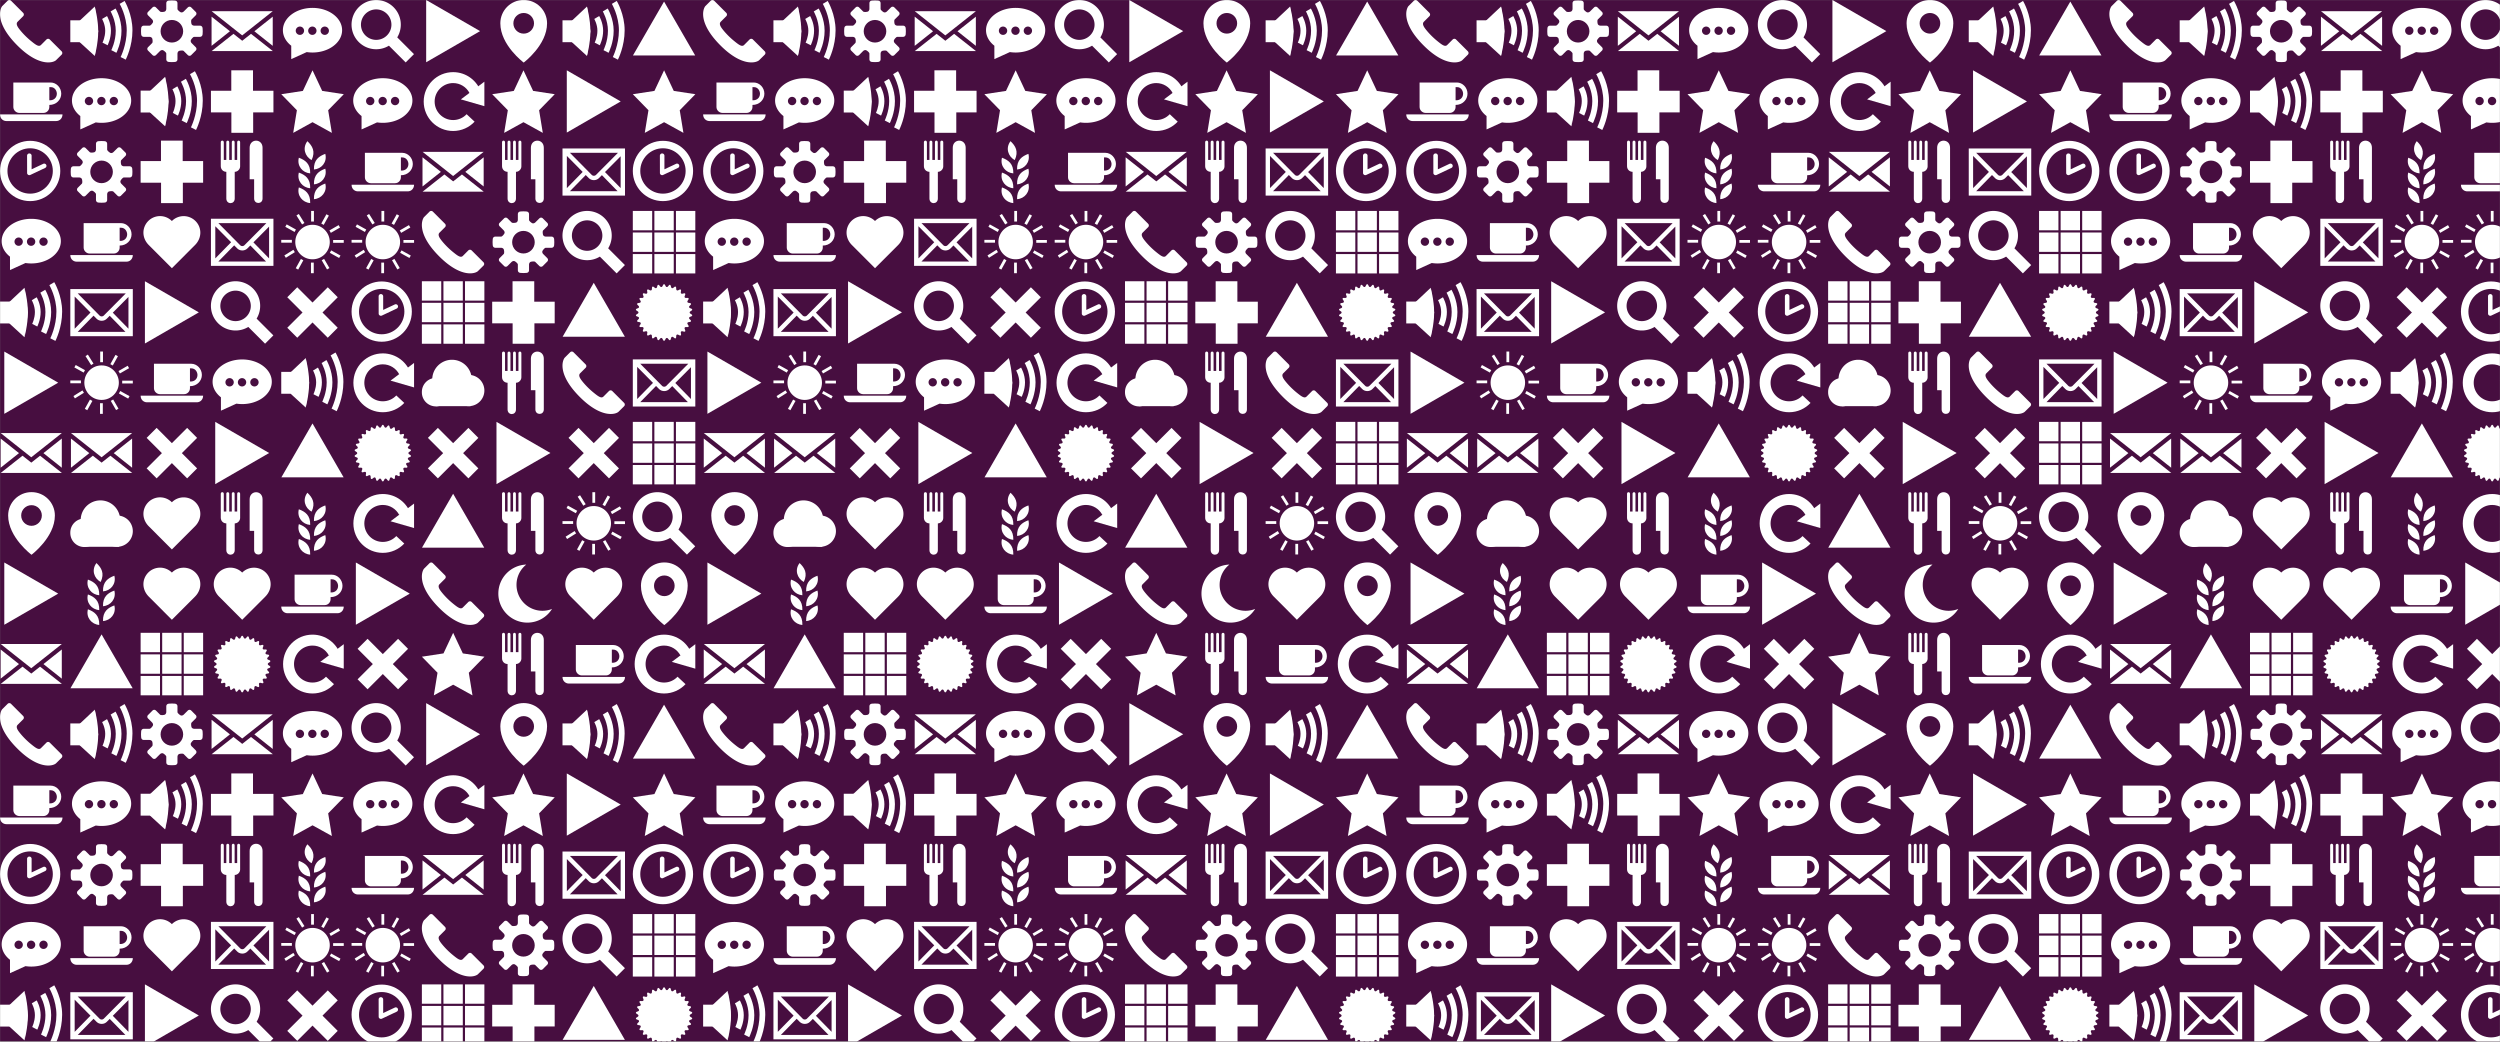<svg xmlns="http://www.w3.org/2000/svg" version="1.1" xmlns:xlink="http://www.w3.org/1999/xlink" xmlns:svgjs="http://svgjs.dev/svgjs" width="1920" height="800" preserveAspectRatio="none" viewBox="0 0 1920 800"><rect x="0" y="0" width="1920" height="800" fill="#808080" stroke="none"/><g mask="url(&quot;#SvgjsMask1143&quot;)" fill="none"><rect width="1920" height="800" x="0" y="0" fill="rgba(71, 14, 64, 1)"></rect><use xlink:href="#SvgjsG1168" transform="translate(0, 0)" fill="rgba(255, 255, 255, 1)"></use><use xlink:href="#SvgjsG1168" transform="translate(0, 540)" fill="rgba(255, 255, 255, 1)"></use><use xlink:href="#SvgjsG1168" transform="translate(540, 0)" fill="rgba(255, 255, 255, 1)"></use><use xlink:href="#SvgjsG1168" transform="translate(540, 540)" fill="rgba(255, 255, 255, 1)"></use><use xlink:href="#SvgjsG1168" transform="translate(1080, 0)" fill="rgba(255, 255, 255, 1)"></use><use xlink:href="#SvgjsG1168" transform="translate(1080, 540)" fill="rgba(255, 255, 255, 1)"></use><use xlink:href="#SvgjsG1168" transform="translate(1620, 0)" fill="rgba(255, 255, 255, 1)"></use><use xlink:href="#SvgjsG1168" transform="translate(1620, 540)" fill="rgba(255, 255, 255, 1)"></use></g><defs><mask id="SvgjsMask1143"><rect width="1920" height="800" fill="#ffffff"></rect></mask><g id="SvgjsG1146"><path d="M7.713 15.485C3.459 15.485 0 12.025 0 7.768 0 3.513 3.459 0.051 7.713 0.051S15.432 3.513 15.432 7.768c0 4.257-3.465 7.716-7.719 7.717z m0-1.91c3.201 0 5.81-2.604 5.81-5.809 0-3.199-2.61-5.807-5.81-5.807-3.202 0-5.804 2.609-5.804 5.807-0.001 3.206 2.602 5.809 5.804 5.809z"></path><path d="M7.753 8.787a0.574 0.574 0 0 1-0.554-0.042 0.578 0.578 0 0 1-0.259-0.399L6.931 3.862a0.58 0.58 0 0 1 1.162 0v3.478l2.975-1.4a0.578 0.578 0 0 1 0.773 0.275c0.138 0.292 0.011 0.637-0.276 0.774l-3.81 1.798z"></path></g><g id="SvgjsG1151"><path d="M8.067-0.016c-3.304 0-5.982 2.678-5.982 5.982 0 5.588 5.982 10.054 5.982 10.054s5.982-4.466 5.982-10.054c0-3.304-2.678-5.982-5.982-5.982z m0 8.625c-1.46 0-2.643-1.183-2.643-2.643S6.607 3.323 8.067 3.323s2.643 1.183 2.643 2.643S9.527 8.609 8.067 8.609z"></path></g><g id="SvgjsG1149"><path d="M1.099-0.001l13.803 7.969-13.803 7.969V-0.002z" fill-rule="evenodd"></path></g><g id="SvgjsG1158"><path d="M5.211 0h5.557v5.234H16v5.539H10.81V15.998h-5.578V10.773H0v-5.539h5.211z"></path></g><g id="SvgjsG1155"><path d="M0 10.392a3.585 3.585 0 1 0 7.169 0 3.585 3.585 0 1 0-7.169 0"></path><path d="M7.997 9.975a4.001 4.001 0 1 0 8.003 0 4.001 4.001 0 1 0-8.003 0"></path><path d="M2.655 7.156a5.054 5.054 0 1 0 10.108 0 5.054 5.054 0 1 0-10.108 0"></path><path d="M3.585 7.983H12.5v5.993H3.585z"></path></g><g id="SvgjsG1163"><path d="M15.98 13.856L11.694 9.568a6.304 6.304 0 1 0-5.388 3.04 6.26 6.26 0 0 0 3.26-0.914l4.29 4.292L15.98 13.856zM2.406 6.308a3.908 3.908 0 0 1 3.9-3.9 3.906 3.906 0 0 1 3.9 3.9 3.9 3.9 0 0 1-7.8 0z"></path></g><g id="SvgjsG1153"><path d="M16 14.068H0V2h16v12.068z m-14.107-1.117h12.214L10.088 8.837l-0.761 0.766c-0.33 0.329-0.801 0.518-1.297 0.517l-0.008 0c-0.498-0.002-0.971-0.195-1.299-0.529l-0.773-0.783-4.057 4.144zM1.116 3.916v8.233L5.165 8.014 1.116 3.916zM10.874 8.045l4.01 4.104V4.008l-4.01 4.037zM1.896 3.117l5.622 5.691c0.122 0.124 0.307 0.195 0.508 0.195h0.003c0.198 0 0.388-0.07 0.506-0.189L14.196 3.116H1.896z"></path></g><g id="SvgjsG1150"><path d="M15.819 2.872L8 9.063 0.182 2.872z m0 8.863L11.116 8l4.703-3.734zM0.161 4.266l4.702 3.734L0.161 11.735z"></path><path d="M10.255 8.663L8.011 10.434 5.766 8.663 0.182 13.068h15.656z"></path></g><g id="SvgjsG1145"><path d="M16 11.289H0C0.001 12.447 0.884 12.984 1.594 12.987H14.406c0.847-0.003 1.59-0.669 1.594-1.698zM12.96 3.12H3.413v6.263c0.002 0.851 0.734 1.523 1.525 1.525h6.194c0.893-0.002 1.502-0.752 1.498-1.525v-0.519c1.768-0.002 3.05-1.328 3.05-2.876 0.001-1.575-1.256-2.869-2.72-2.868zM12.63 7.668V4.298h0.33c1.211-0.002 1.599 1.143 1.593 1.698 0.001 0.896-0.662 1.755-1.923 1.672z"></path></g><g id="SvgjsG1162"><path d="M7.47 6.623c0 0.659-0.601 1.365-1.379 1.365v6.827c0 1.58-2.152 1.58-2.152 0V7.986c-0.759 0-1.419-0.584-1.419-1.459V0.403c0-0.533 0.771-0.553 0.771 0.02v4.528h0.645V0.382c0-0.49 0.742-0.522 0.742 0.021v4.548h0.666V0.388c0-0.512 0.72-0.532 0.72 0.02v4.543h0.656V0.388c0-0.507 0.752-0.527 0.752 0.02V6.621z m5.744-4.795v12.982c0 1.545-2.158 1.522-2.157 0v-4.915h-1.149V1.829c0-2.427 3.307-2.427 3.306 0z"></path></g><g id="SvgjsG1164"><path d="M0.796 8.738c0-0.081 0.053-0.167 0.161-0.24l0.312-0.212c0.117-0.079 0.175-0.183 0.175-0.286 0-0.104-0.059-0.208-0.175-0.287l-0.312-0.211c-0.108-0.074-0.161-0.159-0.161-0.241 0-0.094 0.071-0.182 0.211-0.238l0.349-0.142c0.156-0.063 0.238-0.178 0.237-0.303 0-0.086-0.038-0.176-0.118-0.258L1.214 6.048c-0.076-0.078-0.112-0.157-0.112-0.228 0-0.111 0.091-0.2 0.261-0.23l0.371-0.066c0.192-0.034 0.301-0.158 0.301-0.31 0-0.068-0.021-0.141-0.067-0.214l-0.2-0.32c-0.045-0.073-0.066-0.141-0.066-0.2 0-0.135 0.112-0.224 0.308-0.217l0.376 0.012c0.224 0.008 0.365-0.123 0.366-0.31 0-0.048-0.009-0.1-0.029-0.154l-0.128-0.355a0.448 0.448 0 0 1-0.03-0.151c0-0.171 0.137-0.261 0.353-0.206l0.365 0.09c0.25 0.062 0.432-0.077 0.432-0.314 0-0.022-0.002-0.045-0.005-0.069l-0.053-0.375a0.536 0.536 0 0 1-0.005-0.073c0-0.227 0.166-0.322 0.395-0.21l0.339 0.165c0.253 0.123 0.477-0.006 0.497-0.286l0.027-0.376c0.02-0.281 0.218-0.37 0.44-0.196l0.298 0.231c0.222 0.173 0.467 0.093 0.545-0.177l0.104-0.362c0.078-0.271 0.29-0.316 0.472-0.101l0.243 0.289c0.181 0.216 0.438 0.189 0.57-0.06l0.177-0.333c0.133-0.248 0.35-0.248 0.483 0l0.177 0.333c0.133 0.249 0.389 0.276 0.57 0.06l0.243-0.289c0.181-0.216 0.393-0.171 0.472 0.101l0.104 0.362c0.078 0.27 0.324 0.35 0.545 0.177l0.298-0.232c0.222-0.173 0.42-0.085 0.44 0.196l0.027 0.376c0.02 0.28 0.243 0.409 0.497 0.287l0.339-0.165c0.229-0.112 0.395-0.017 0.395 0.21 0 0.023-0.002 0.047-0.005 0.073l-0.053 0.374a0.496 0.496 0 0 0-0.005 0.07c0 0.237 0.181 0.376 0.432 0.313l0.366-0.09c0.216-0.054 0.352 0.036 0.352 0.206 0 0.045-0.01 0.096-0.03 0.152l-0.128 0.354a0.445 0.445 0 0 0-0.029 0.154c0 0.187 0.142 0.318 0.366 0.31l0.376-0.012c0.196-0.007 0.308 0.082 0.308 0.217 0 0.059-0.021 0.127-0.066 0.2l-0.2 0.32c-0.046 0.074-0.067 0.147-0.067 0.214 0 0.152 0.109 0.276 0.301 0.31l0.37 0.066c0.17 0.03 0.261 0.119 0.262 0.23 0 0.07-0.036 0.149-0.112 0.228L14.525 6.318c-0.08 0.082-0.118 0.173-0.118 0.259 0 0.125 0.082 0.24 0.237 0.303l0.35 0.141c0.14 0.056 0.211 0.145 0.211 0.239 0 0.081-0.053 0.167-0.162 0.241l-0.311 0.21c-0.117 0.079-0.176 0.183-0.175 0.287 0 0.104 0.059 0.208 0.175 0.286l0.312 0.212c0.108 0.073 0.162 0.159 0.161 0.24 0 0.094-0.071 0.182-0.211 0.24l-0.349 0.14c-0.156 0.063-0.238 0.178-0.238 0.303 0 0.086 0.038 0.176 0.118 0.259l0.262 0.272c0.075 0.078 0.112 0.157 0.111 0.227 0 0.111-0.091 0.2-0.261 0.231l-0.37 0.066c-0.192 0.034-0.301 0.157-0.302 0.309 0 0.068 0.022 0.141 0.068 0.215l0.2 0.32c0.045 0.073 0.067 0.141 0.066 0.2 0 0.135-0.112 0.224-0.308 0.218l-0.376-0.014c-0.224-0.007-0.366 0.123-0.366 0.311 0 0.048 0.009 0.1 0.029 0.154l0.128 0.353a0.448 0.448 0 0 1 0.03 0.152c0 0.171-0.136 0.26-0.352 0.207l-0.366-0.091c-0.25-0.062-0.432 0.077-0.432 0.314 0 0.022 0.002 0.046 0.005 0.07l0.053 0.373c0.004 0.026 0.005 0.05 0.005 0.074 0 0.226-0.166 0.322-0.395 0.209l-0.34-0.164c-0.253-0.123-0.477 0.006-0.496 0.287l-0.027 0.376c-0.02 0.281-0.218 0.369-0.441 0.195l-0.297-0.231c-0.222-0.173-0.467-0.093-0.546 0.177l-0.104 0.362c-0.078 0.271-0.29 0.316-0.471 0.101l-0.243-0.288c-0.181-0.216-0.438-0.188-0.57 0.059l-0.177 0.333c-0.133 0.249-0.35 0.249-0.483 0l-0.177-0.333c-0.133-0.248-0.389-0.276-0.57-0.059l-0.243 0.288c-0.182 0.216-0.394 0.171-0.472-0.1l-0.104-0.363c-0.078-0.27-0.323-0.35-0.545-0.176l-0.298 0.231c-0.222 0.173-0.42 0.086-0.44-0.195l-0.027-0.376c-0.019-0.281-0.243-0.41-0.497-0.288l-0.339 0.165c-0.229 0.112-0.395 0.017-0.395-0.209 0-0.023 0.002-0.048 0.005-0.074l0.053-0.373c0.003-0.024 0.005-0.047 0.004-0.07 0-0.237-0.181-0.376-0.431-0.314l-0.366 0.091c-0.216 0.053-0.352-0.037-0.352-0.207 0-0.045 0.009-0.096 0.03-0.151l0.128-0.354c0.02-0.054 0.029-0.106 0.029-0.154 0-0.187-0.142-0.318-0.366-0.311l-0.377 0.013c-0.196 0.006-0.308-0.083-0.308-0.217 0-0.059 0.021-0.127 0.067-0.2l0.2-0.32c0.046-0.074 0.067-0.147 0.067-0.215 0-0.152-0.109-0.276-0.301-0.309L1.363 10.408c-0.17-0.03-0.261-0.119-0.261-0.23 0-0.07 0.036-0.149 0.112-0.228l0.262-0.272c0.079-0.082 0.118-0.173 0.118-0.258 0-0.125-0.082-0.24-0.238-0.303l-0.349-0.141c-0.14-0.057-0.211-0.146-0.211-0.239z"></path></g><g id="SvgjsG1147"><path d="M8 2.022C3.815 2.022 0.422 4.579 0.422 7.733c0 1.544 0.814 2.944 2.135 3.972l0.003 3.427 3.961-1.798c0.479 0.071 0.973 0.11 1.48 0.11 4.185 0 7.578-2.557 7.578-5.711 0-3.154-3.392-5.711-7.577-5.711zM4.81 8.933a1.067 1.067 0 1 1 0-2.133 1.067 1.067 0 0 1 0 2.133z m3.186 0a1.067 1.067 0 1 1 0-2.133 1.067 1.067 0 0 1 0 2.133z m3.143 0c-0.589 0-1.067-0.478-1.067-1.066s0.477-1.067 1.067-1.067 1.067 0.478 1.067 1.067a1.067 1.067 0 0 1-1.067 1.066z"></path></g><g id="SvgjsG1160"><path d="M4.096 1.54l10.36 10.364L11.906 14.46 1.54 4.096 4.096 1.54z" fill-rule="evenodd"></path><path d="M11.904 1.54L14.46 4.1 4.096 14.46 1.54 11.904 11.906 1.544z" fill-rule="evenodd"></path></g><g id="SvgjsG1159"><path d="M8 14.66l5.904-5.908c1.836-1.836 1.8-4.512 0.132-6.174A4.268 4.268 0 0 0 8 2.58a4.264 4.264 0 0 0-6.03-0.02C0.3 4.24 0.26 6.92 2.1 8.744L8 14.66z"></path></g><g id="SvgjsG1165"><path d="M5.534 5.272L8.008 0l2.474 5.272 5.534 0.845-4.004 4.103 0.945 5.795L8.008 13.279 3.06 16.015l0.945-5.795L0.001 6.117z"></path></g><g id="SvgjsG1166"><path d="M8 12.733c-2.61 0-4.733-2.123-4.733-4.733 0-2.61 2.123-4.733 4.733-4.733 1.816 0 3.396 1.029 4.189 2.533h3.017c-0.941-3.087-3.81-5.333-7.205-5.333-4.161 0-7.533 3.373-7.534 7.533 0 4.16 3.373 7.533 7.534 7.533 2.169 0 4.121-0.918 5.496-2.384l-2.044-1.915C10.59 12.156 9.362 12.733 8.002 12.733z"></path><path d="M16 0v6.045M12.189 5.8h3.016"></path><path d="M16 2.911l-0.001 6.268-6.022-1.737z"></path></g><g id="SvgjsG1157"><path d="M0.031 14.203L8 0.4l7.969 13.803z"></path></g><g id="SvgjsG1161"><path d="M0 0h4.958v4.958H0V0z m5.521 0h4.958v4.958H5.521V0z m5.521 0h4.958v4.958h-4.958V0zM0 5.521h4.958v4.958H0V5.521z m5.521 0h4.958v4.958H5.521V5.521z m5.521 0h4.958v4.958h-4.958V5.521zM0 11.042h4.958v4.958H0v-4.958z m5.521 0h4.958v4.958H5.521v-4.958z m5.521 0h4.958v4.958h-4.958v-4.958z" fill-rule="evenodd"></path></g><g id="SvgjsG1152"><path d="M15.233 9.431c0.295 0 0.569-0.239 0.61-0.532 0 0 0.056-0.411 0.056-0.899s-0.056-0.899-0.056-0.899c-0.041-0.292-0.315-0.531-0.61-0.53h-1.524c-0.295 0-0.602-0.188-0.681-0.418s-0.188-0.967 0.021-1.176l1.078-1.077c0.209-0.209 0.225-0.565 0.036-0.792l-1.268-1.268c-0.227-0.189-0.583-0.173-0.792 0.036l-1.078 1.077c-0.208 0.209-0.556 0.293-0.772 0.187s-0.822-0.552-0.821-0.847V0.767c0-0.295-0.239-0.569-0.531-0.61 0 0-0.411-0.057-0.9-0.056s-0.899 0.057-0.899 0.056c-0.293 0.04-0.532 0.315-0.532 0.61v1.524c0 0.295-0.188 0.601-0.418 0.681s-0.967 0.188-1.176-0.021l-1.078-1.078C3.689 1.665 3.333 1.649 3.107 1.837l-1.268 1.268c-0.189 0.227-0.173 0.583 0.036 0.792l1.077 1.078c0.209 0.209 0.293 0.556 0.187 0.772s-0.552 0.822-0.847 0.822H0.767c-0.295 0-0.569 0.239-0.61 0.531 0 0-0.057 0.411-0.056 0.899s0.057 0.899 0.056 0.9c0.04 0.293 0.315 0.532 0.61 0.532h1.525c0.295 0 0.601 0.188 0.681 0.417 0.079 0.23 0.188 0.967-0.02 1.176l-1.078 1.077C1.667 12.311 1.651 12.667 1.84 12.893l1.267 1.268c0.227 0.189 0.583 0.173 0.792-0.036l1.077-1.077c0.209-0.208 0.556-0.292 0.772-0.187s0.821 0.553 0.822 0.848v1.524c0 0.295 0.239 0.569 0.532 0.61 0 0 0.411 0.057 0.899 0.057s0.899-0.056 0.899-0.057c0.293-0.04 0.531-0.315 0.532-0.609v-1.524c0-0.295 0.188-0.602 0.418-0.681 0.23-0.079 0.967-0.188 1.176 0.021l1.077 1.077c0.209 0.209 0.565 0.225 0.792 0.036l1.268-1.267c0.189-0.227 0.173-0.583-0.036-0.792l-1.078-1.077c-0.209-0.209-0.293-0.557-0.186-0.773 0.106-0.216 0.552-0.822 0.847-0.822h1.525zM8 10.892c-1.597 0-2.891-1.294-2.891-2.892 0-1.596 1.295-2.891 2.891-2.891S10.892 6.404 10.892 8 9.597 10.892 8 10.892z"></path></g><g id="SvgjsG1148"><path d="M0 5.2h3.15v5.6H0z"></path><path d="M6.257 14.325L2.407 10.8v-5.511l3.85-3.614L7.141 8z"></path><path d="M6.257 1.675S7.14 4.852 7.14 8s-0.883 6.325-0.883 6.325m7.927 0.947l-1.304-0.671c0.015-0.03 1.562-3.093 1.562-6.825 0-3.707-1.789-6.755-1.807-6.785l1.258-0.754c0.082 0.137 2.015 3.412 2.015 7.538 0 4.101-1.653 7.361-1.724 7.497z"></path><path d="M11.799 13.516l-1.304-0.671c0.011-0.021 1.138-2.258 1.137-4.979 0-2.712-1.301-4.915-1.313-4.937l1.257-0.753c0.063 0.104 1.523 2.579 1.523 5.691 0 3.088-1.248 5.545-1.302 5.649z"></path><path d="M9.543 11.59l-1.304-0.671c0.006-0.012 0.696-1.387 0.696-3.053 0-1.64-0.793-3-0.801-3.013l1.259-0.752c0.041 0.069 1.009 1.708 1.01 3.765 0 2.033-0.823 3.656-0.859 3.724z"></path></g><g id="SvgjsG1144"><path d="M15.769 13.134v-0.004s-3.022-3.019-3.024-3.02a0.605 0.605 0 0 0-0.858 0.002L10.496 11.509c-0.541 0.541-1.238 0.061-2.577-1.031-0.886-0.722-1.905-1.693-2.788-2.788-0.62-0.768-1.168-1.575-0.602-2.141 0.001-0.001 1.397-1.393 1.398-1.395l0.001-0.003c0.251-0.25 0.226-0.634-0.003-0.862v-0.004L2.813 0.177c-0.24-0.239-0.623-0.234-0.858 0.002L0.553 1.58C-0.024 2.303-1.307 5.747 4.194 11.385c5.795 5.94 9.534 4.669 10.177 3.999 0 0 1.4-1.383 1.4-1.384l0.001-0.003c0.251-0.251 0.225-0.635-0.002-0.864z"></path></g><g id="SvgjsG1154"><path d="M7.648 0h0.716v2.72H7.648V0z m-0.042 13.226h0.715v2.72h-0.715v-2.72z m5.674-5.779H16v0.714H13.28v-0.714zM0 7.403h2.72v0.716H0V7.403zM1.036 4.064l0.347-0.625 2.376 1.318-0.347 0.626L1.036 4.064z m2.852-2.908l0.606-0.381 1.443 2.308-0.606 0.377-1.443-2.304zM10.357 12.627l0.617-0.356 1.36 2.356-0.618 0.357-1.359-2.357z m2.079-1.903l0.347-0.624 2.38 1.317-0.349 0.627-2.378-1.32zM4.336 15.016l-0.625-0.347 1.318-2.38 0.627 0.346L4.336 15.016zM1.175 11.994L0.798 11.388l2.306-1.443 0.378 0.606-2.307 1.443zM12.692 5.611l-0.359-0.621 2.355-1.36 0.359 0.621-2.355 1.36zM10.873 3.572l-0.627-0.348 1.319-2.377 0.626 0.347-1.318 2.378z m-7.283 4.392c0-2.44 1.979-4.419 4.419-4.419 2.438 0 4.415 1.979 4.415 4.419S10.447 12.381 8.009 12.381c-2.44 0-4.419-1.977-4.419-4.417"></path></g><g id="SvgjsG1156"><path d="M7.409 15.987C7.482 13.521 6.141 12.591 4.505 11.978c-0.544 2.109 0.956 3.865 2.904 4.009m0.37-11.013c1.043-2.235 0.179-3.624-1.085-4.834-1.327 1.724-0.644 3.93 1.085 4.834m0.589 6.218c-0.072-2.466 1.268-3.398 2.905-4.009 0.542 2.109-0.957 3.865-2.905 4.009m0 3.801c-0.072-2.465 1.268-3.395 2.905-4.008 0.542 2.108-0.957 3.865-2.905 4.008m0-7.598c-0.072-2.466 1.268-3.398 2.905-4.011 0.542 2.111-0.957 3.865-2.905 4.011M7.409 12.185C7.482 9.72 6.141 8.787 4.505 8.177c-0.544 2.109 0.956 3.865 2.904 4.009m0-3.8C7.482 5.919 6.141 4.987 4.505 4.373c-0.544 2.111 0.956 3.866 2.904 4.013" fill-rule="evenodd"></path></g><g id="SvgjsG1167"><path d="M12.865 12.36c-3.667 0-6.639-2.973-6.639-6.639 0-2.102 0.978-3.975 2.503-5.192-3.976 0.149-7.153 3.416-7.153 7.428 0 4.106 3.328 7.434 7.435 7.434 2.66 0 4.993-1.399 6.308-3.502a6.601 6.601 0 0 1-2.455 0.471z"></path></g><g id="SvgjsG1168"><use xlink:href="#SvgjsG1144" transform="translate(0, 0) scale(3)" fill="rgba(255, 255, 255, 1)"></use><use xlink:href="#SvgjsG1145" transform="translate(0, 54) scale(3)" fill="rgba(255, 255, 255, 1)"></use><use xlink:href="#SvgjsG1146" transform="translate(0, 108) scale(3)" fill="rgba(255, 255, 255, 1)"></use><use xlink:href="#SvgjsG1147" transform="translate(0, 162) scale(3)" fill="rgba(255, 255, 255, 1)"></use><use xlink:href="#SvgjsG1148" transform="translate(0, 216) scale(3)" fill="rgba(255, 255, 255, 1)"></use><use xlink:href="#SvgjsG1149" transform="translate(0, 270) scale(3)" fill="rgba(255, 255, 255, 1)"></use><use xlink:href="#SvgjsG1150" transform="translate(0, 324) scale(3)" fill="rgba(255, 255, 255, 1)"></use><use xlink:href="#SvgjsG1151" transform="translate(0, 378) scale(3)" fill="rgba(255, 255, 255, 1)"></use><use xlink:href="#SvgjsG1149" transform="translate(0, 432) scale(3)" fill="rgba(255, 255, 255, 1)"></use><use xlink:href="#SvgjsG1150" transform="translate(0, 486) scale(3)" fill="rgba(255, 255, 255, 1)"></use><use xlink:href="#SvgjsG1148" transform="translate(54, 0) scale(3)" fill="rgba(255, 255, 255, 1)"></use><use xlink:href="#SvgjsG1147" transform="translate(54, 54) scale(3)" fill="rgba(255, 255, 255, 1)"></use><use xlink:href="#SvgjsG1152" transform="translate(54, 108) scale(3)" fill="rgba(255, 255, 255, 1)"></use><use xlink:href="#SvgjsG1145" transform="translate(54, 162) scale(3)" fill="rgba(255, 255, 255, 1)"></use><use xlink:href="#SvgjsG1153" transform="translate(54, 216) scale(3)" fill="rgba(255, 255, 255, 1)"></use><use xlink:href="#SvgjsG1154" transform="translate(54, 270) scale(3)" fill="rgba(255, 255, 255, 1)"></use><use xlink:href="#SvgjsG1150" transform="translate(54, 324) scale(3)" fill="rgba(255, 255, 255, 1)"></use><use xlink:href="#SvgjsG1155" transform="translate(54, 378) scale(3)" fill="rgba(255, 255, 255, 1)"></use><use xlink:href="#SvgjsG1156" transform="translate(54, 432) scale(3)" fill="rgba(255, 255, 255, 1)"></use><use xlink:href="#SvgjsG1157" transform="translate(54, 486) scale(3)" fill="rgba(255, 255, 255, 1)"></use><use xlink:href="#SvgjsG1152" transform="translate(108, 0) scale(3)" fill="rgba(255, 255, 255, 1)"></use><use xlink:href="#SvgjsG1148" transform="translate(108, 54) scale(3)" fill="rgba(255, 255, 255, 1)"></use><use xlink:href="#SvgjsG1158" transform="translate(108, 108) scale(3)" fill="rgba(255, 255, 255, 1)"></use><use xlink:href="#SvgjsG1159" transform="translate(108, 162) scale(3)" fill="rgba(255, 255, 255, 1)"></use><use xlink:href="#SvgjsG1149" transform="translate(108, 216) scale(3)" fill="rgba(255, 255, 255, 1)"></use><use xlink:href="#SvgjsG1145" transform="translate(108, 270) scale(3)" fill="rgba(255, 255, 255, 1)"></use><use xlink:href="#SvgjsG1160" transform="translate(108, 324) scale(3)" fill="rgba(255, 255, 255, 1)"></use><use xlink:href="#SvgjsG1159" transform="translate(108, 378) scale(3)" fill="rgba(255, 255, 255, 1)"></use><use xlink:href="#SvgjsG1159" transform="translate(108, 432) scale(3)" fill="rgba(255, 255, 255, 1)"></use><use xlink:href="#SvgjsG1161" transform="translate(108, 486) scale(3)" fill="rgba(255, 255, 255, 1)"></use><use xlink:href="#SvgjsG1150" transform="translate(162, 0) scale(3)" fill="rgba(255, 255, 255, 1)"></use><use xlink:href="#SvgjsG1158" transform="translate(162, 54) scale(3)" fill="rgba(255, 255, 255, 1)"></use><use xlink:href="#SvgjsG1162" transform="translate(162, 108) scale(3)" fill="rgba(255, 255, 255, 1)"></use><use xlink:href="#SvgjsG1153" transform="translate(162, 162) scale(3)" fill="rgba(255, 255, 255, 1)"></use><use xlink:href="#SvgjsG1163" transform="translate(162, 216) scale(3)" fill="rgba(255, 255, 255, 1)"></use><use xlink:href="#SvgjsG1147" transform="translate(162, 270) scale(3)" fill="rgba(255, 255, 255, 1)"></use><use xlink:href="#SvgjsG1149" transform="translate(162, 324) scale(3)" fill="rgba(255, 255, 255, 1)"></use><use xlink:href="#SvgjsG1162" transform="translate(162, 378) scale(3)" fill="rgba(255, 255, 255, 1)"></use><use xlink:href="#SvgjsG1159" transform="translate(162, 432) scale(3)" fill="rgba(255, 255, 255, 1)"></use><use xlink:href="#SvgjsG1164" transform="translate(162, 486) scale(3)" fill="rgba(255, 255, 255, 1)"></use><use xlink:href="#SvgjsG1147" transform="translate(216, 0) scale(3)" fill="rgba(255, 255, 255, 1)"></use><use xlink:href="#SvgjsG1165" transform="translate(216, 54) scale(3)" fill="rgba(255, 255, 255, 1)"></use><use xlink:href="#SvgjsG1156" transform="translate(216, 108) scale(3)" fill="rgba(255, 255, 255, 1)"></use><use xlink:href="#SvgjsG1154" transform="translate(216, 162) scale(3)" fill="rgba(255, 255, 255, 1)"></use><use xlink:href="#SvgjsG1160" transform="translate(216, 216) scale(3)" fill="rgba(255, 255, 255, 1)"></use><use xlink:href="#SvgjsG1148" transform="translate(216, 270) scale(3)" fill="rgba(255, 255, 255, 1)"></use><use xlink:href="#SvgjsG1157" transform="translate(216, 324) scale(3)" fill="rgba(255, 255, 255, 1)"></use><use xlink:href="#SvgjsG1156" transform="translate(216, 378) scale(3)" fill="rgba(255, 255, 255, 1)"></use><use xlink:href="#SvgjsG1145" transform="translate(216, 432) scale(3)" fill="rgba(255, 255, 255, 1)"></use><use xlink:href="#SvgjsG1166" transform="translate(216, 486) scale(3)" fill="rgba(255, 255, 255, 1)"></use><use xlink:href="#SvgjsG1163" transform="translate(270, 0) scale(3)" fill="rgba(255, 255, 255, 1)"></use><use xlink:href="#SvgjsG1147" transform="translate(270, 54) scale(3)" fill="rgba(255, 255, 255, 1)"></use><use xlink:href="#SvgjsG1145" transform="translate(270, 108) scale(3)" fill="rgba(255, 255, 255, 1)"></use><use xlink:href="#SvgjsG1154" transform="translate(270, 162) scale(3)" fill="rgba(255, 255, 255, 1)"></use><use xlink:href="#SvgjsG1146" transform="translate(270, 216) scale(3)" fill="rgba(255, 255, 255, 1)"></use><use xlink:href="#SvgjsG1166" transform="translate(270, 270) scale(3)" fill="rgba(255, 255, 255, 1)"></use><use xlink:href="#SvgjsG1164" transform="translate(270, 324) scale(3)" fill="rgba(255, 255, 255, 1)"></use><use xlink:href="#SvgjsG1166" transform="translate(270, 378) scale(3)" fill="rgba(255, 255, 255, 1)"></use><use xlink:href="#SvgjsG1149" transform="translate(270, 432) scale(3)" fill="rgba(255, 255, 255, 1)"></use><use xlink:href="#SvgjsG1160" transform="translate(270, 486) scale(3)" fill="rgba(255, 255, 255, 1)"></use><use xlink:href="#SvgjsG1149" transform="translate(324, 0) scale(3)" fill="rgba(255, 255, 255, 1)"></use><use xlink:href="#SvgjsG1166" transform="translate(324, 54) scale(3)" fill="rgba(255, 255, 255, 1)"></use><use xlink:href="#SvgjsG1150" transform="translate(324, 108) scale(3)" fill="rgba(255, 255, 255, 1)"></use><use xlink:href="#SvgjsG1144" transform="translate(324, 162) scale(3)" fill="rgba(255, 255, 255, 1)"></use><use xlink:href="#SvgjsG1161" transform="translate(324, 216) scale(3)" fill="rgba(255, 255, 255, 1)"></use><use xlink:href="#SvgjsG1155" transform="translate(324, 270) scale(3)" fill="rgba(255, 255, 255, 1)"></use><use xlink:href="#SvgjsG1160" transform="translate(324, 324) scale(3)" fill="rgba(255, 255, 255, 1)"></use><use xlink:href="#SvgjsG1157" transform="translate(324, 378) scale(3)" fill="rgba(255, 255, 255, 1)"></use><use xlink:href="#SvgjsG1144" transform="translate(324, 432) scale(3)" fill="rgba(255, 255, 255, 1)"></use><use xlink:href="#SvgjsG1165" transform="translate(324, 486) scale(3)" fill="rgba(255, 255, 255, 1)"></use><use xlink:href="#SvgjsG1151" transform="translate(378, 0) scale(3)" fill="rgba(255, 255, 255, 1)"></use><use xlink:href="#SvgjsG1165" transform="translate(378, 54) scale(3)" fill="rgba(255, 255, 255, 1)"></use><use xlink:href="#SvgjsG1162" transform="translate(378, 108) scale(3)" fill="rgba(255, 255, 255, 1)"></use><use xlink:href="#SvgjsG1152" transform="translate(378, 162) scale(3)" fill="rgba(255, 255, 255, 1)"></use><use xlink:href="#SvgjsG1158" transform="translate(378, 216) scale(3)" fill="rgba(255, 255, 255, 1)"></use><use xlink:href="#SvgjsG1162" transform="translate(378, 270) scale(3)" fill="rgba(255, 255, 255, 1)"></use><use xlink:href="#SvgjsG1149" transform="translate(378, 324) scale(3)" fill="rgba(255, 255, 255, 1)"></use><use xlink:href="#SvgjsG1162" transform="translate(378, 378) scale(3)" fill="rgba(255, 255, 255, 1)"></use><use xlink:href="#SvgjsG1167" transform="translate(378, 432) scale(3)" fill="rgba(255, 255, 255, 1)"></use><use xlink:href="#SvgjsG1162" transform="translate(378, 486) scale(3)" fill="rgba(255, 255, 255, 1)"></use><use xlink:href="#SvgjsG1148" transform="translate(432, 0) scale(3)" fill="rgba(255, 255, 255, 1)"></use><use xlink:href="#SvgjsG1149" transform="translate(432, 54) scale(3)" fill="rgba(255, 255, 255, 1)"></use><use xlink:href="#SvgjsG1153" transform="translate(432, 108) scale(3)" fill="rgba(255, 255, 255, 1)"></use><use xlink:href="#SvgjsG1163" transform="translate(432, 162) scale(3)" fill="rgba(255, 255, 255, 1)"></use><use xlink:href="#SvgjsG1157" transform="translate(432, 216) scale(3)" fill="rgba(255, 255, 255, 1)"></use><use xlink:href="#SvgjsG1144" transform="translate(432, 270) scale(3)" fill="rgba(255, 255, 255, 1)"></use><use xlink:href="#SvgjsG1160" transform="translate(432, 324) scale(3)" fill="rgba(255, 255, 255, 1)"></use><use xlink:href="#SvgjsG1154" transform="translate(432, 378) scale(3)" fill="rgba(255, 255, 255, 1)"></use><use xlink:href="#SvgjsG1159" transform="translate(432, 432) scale(3)" fill="rgba(255, 255, 255, 1)"></use><use xlink:href="#SvgjsG1145" transform="translate(432, 486) scale(3)" fill="rgba(255, 255, 255, 1)"></use><use xlink:href="#SvgjsG1157" transform="translate(486, 0) scale(3)" fill="rgba(255, 255, 255, 1)"></use><use xlink:href="#SvgjsG1165" transform="translate(486, 54) scale(3)" fill="rgba(255, 255, 255, 1)"></use><use xlink:href="#SvgjsG1146" transform="translate(486, 108) scale(3)" fill="rgba(255, 255, 255, 1)"></use><use xlink:href="#SvgjsG1161" transform="translate(486, 162) scale(3)" fill="rgba(255, 255, 255, 1)"></use><use xlink:href="#SvgjsG1164" transform="translate(486, 216) scale(3)" fill="rgba(255, 255, 255, 1)"></use><use xlink:href="#SvgjsG1153" transform="translate(486, 270) scale(3)" fill="rgba(255, 255, 255, 1)"></use><use xlink:href="#SvgjsG1161" transform="translate(486, 324) scale(3)" fill="rgba(255, 255, 255, 1)"></use><use xlink:href="#SvgjsG1163" transform="translate(486, 378) scale(3)" fill="rgba(255, 255, 255, 1)"></use><use xlink:href="#SvgjsG1151" transform="translate(486, 432) scale(3)" fill="rgba(255, 255, 255, 1)"></use><use xlink:href="#SvgjsG1166" transform="translate(486, 486) scale(3)" fill="rgba(255, 255, 255, 1)"></use></g></defs></svg>